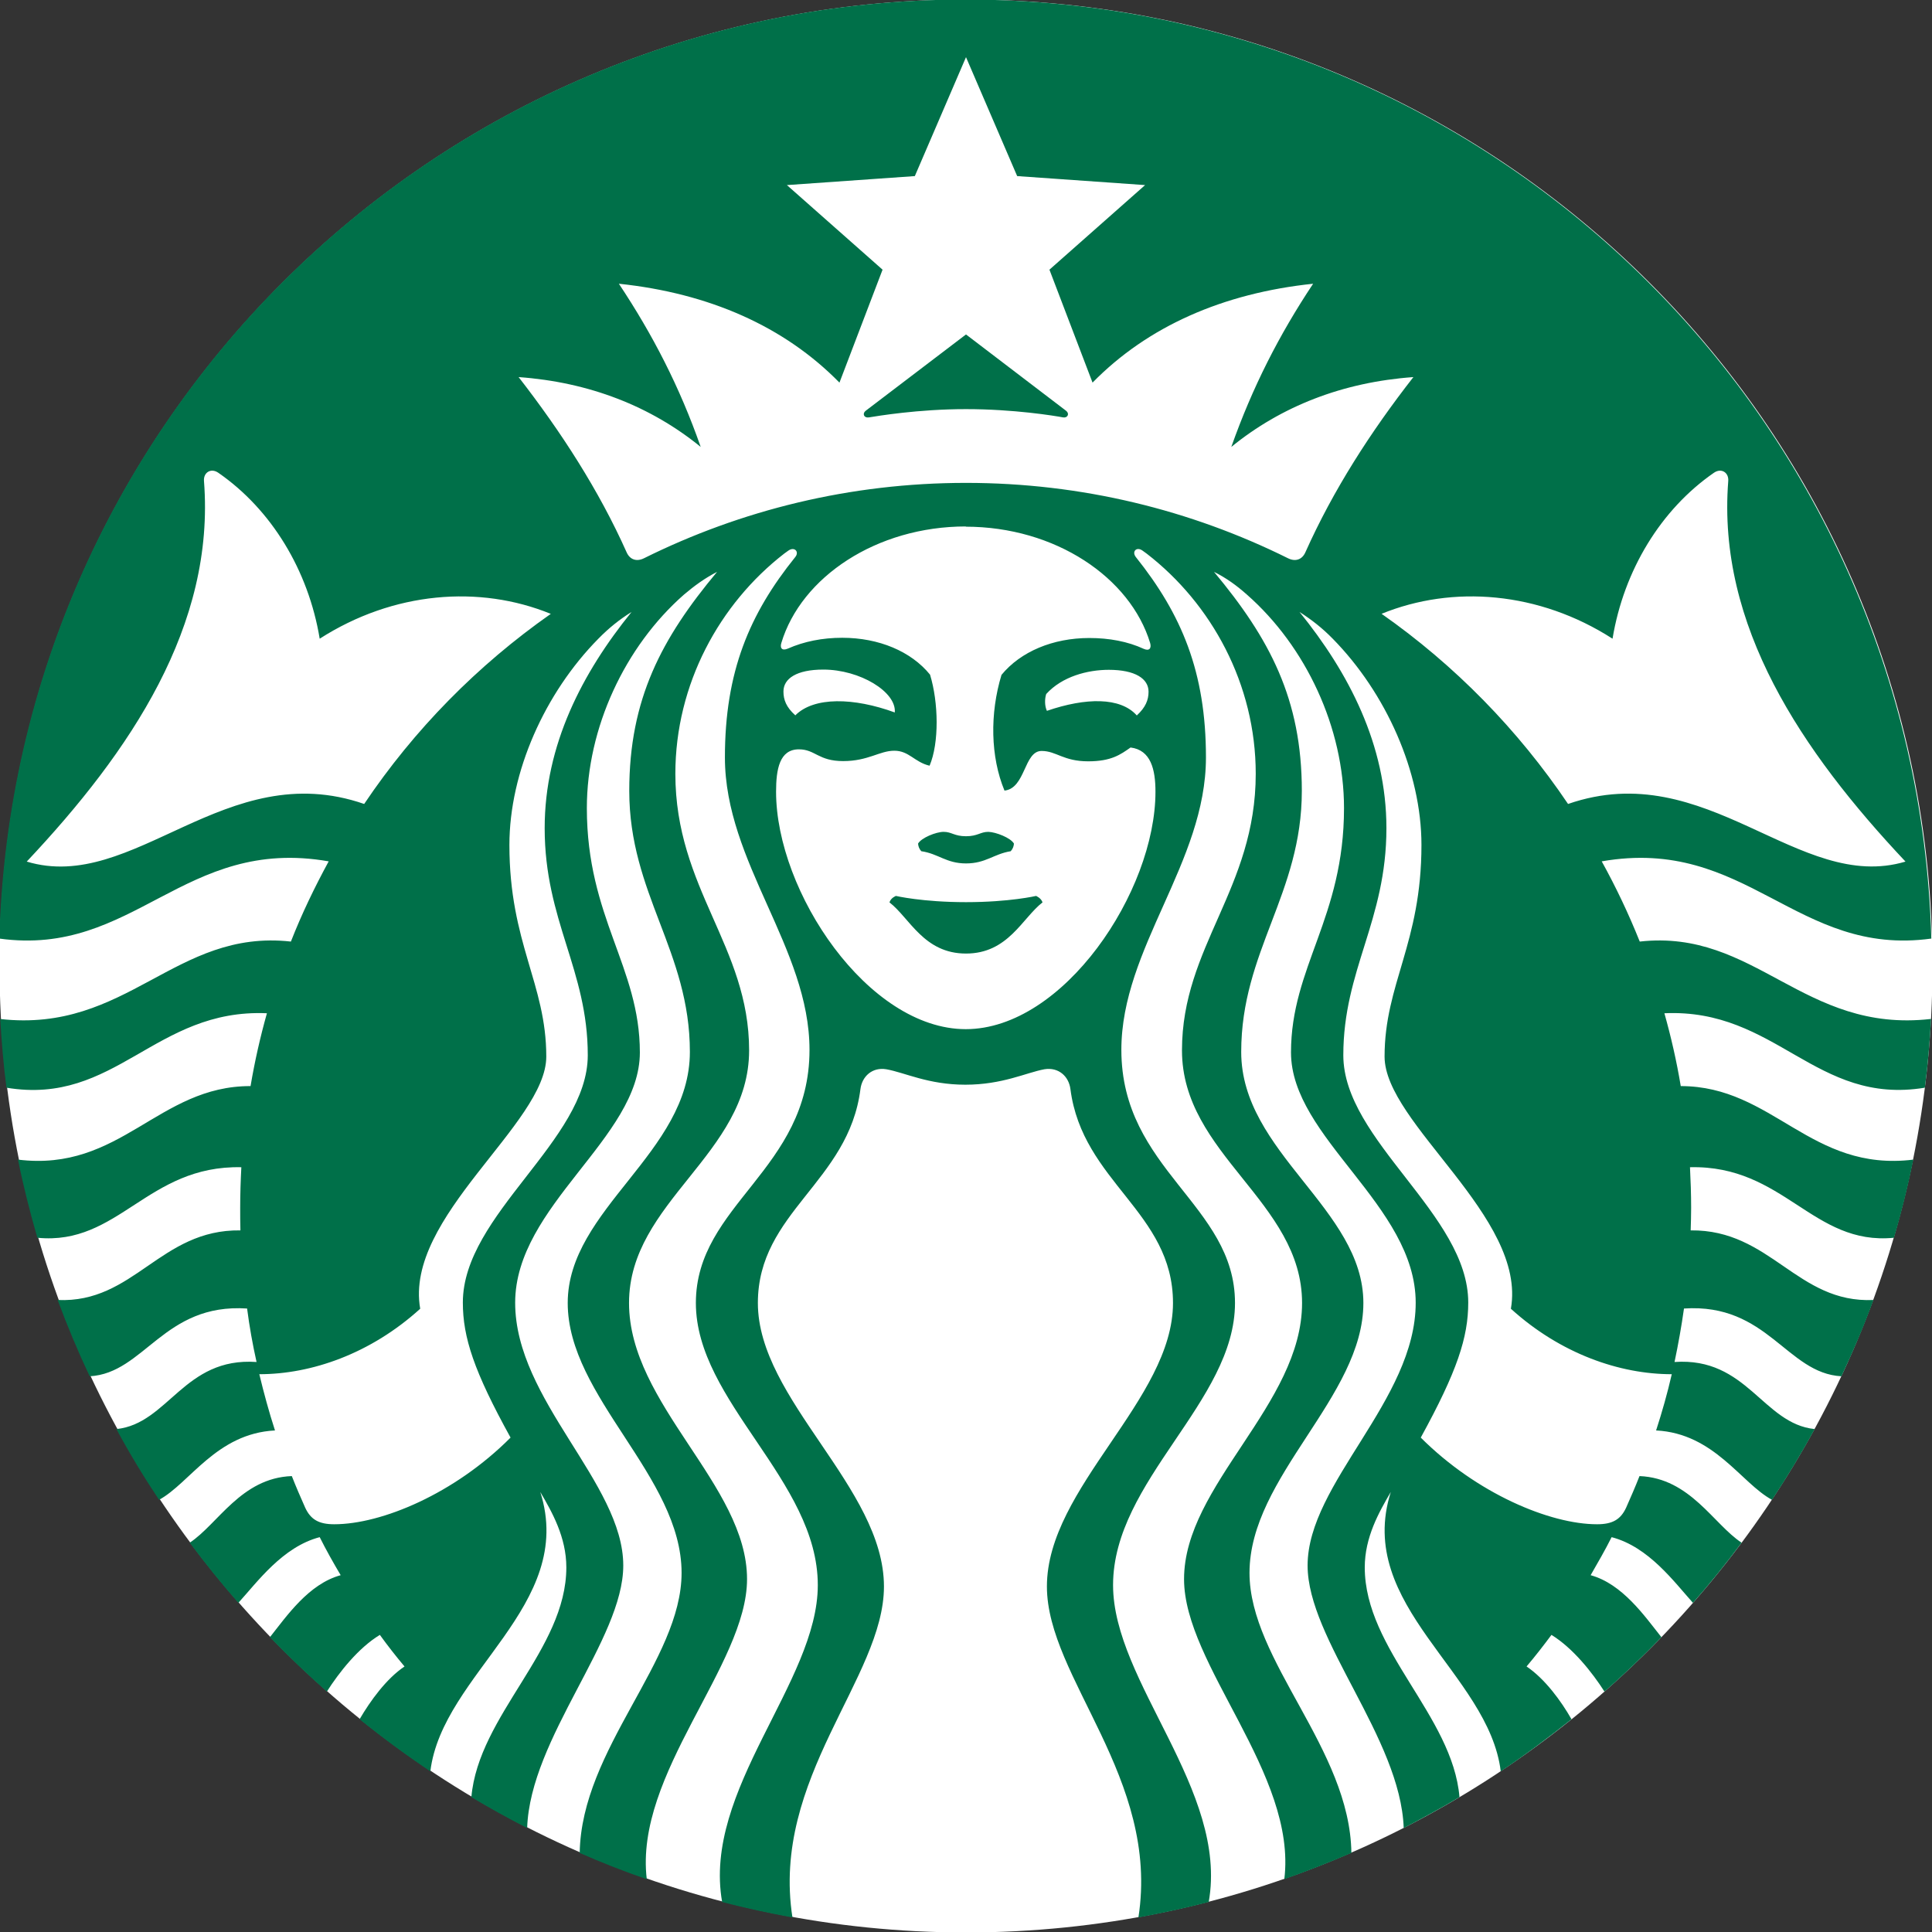<?xml version="1.0" encoding="UTF-8"?>
<!DOCTYPE svg PUBLIC "-//W3C//DTD SVG 1.1//EN" "http://www.w3.org/Graphics/SVG/1.1/DTD/svg11.dtd">
<!-- Creator: CorelDRAW X5 -->
<svg xmlns="http://www.w3.org/2000/svg" xml:space="preserve" width="83.82mm" height="83.82mm" style="shape-rendering:geometricPrecision; text-rendering:geometricPrecision; image-rendering:optimizeQuality; fill-rule:evenodd; clip-rule:evenodd"
viewBox="0 0 8382 8382"
 xmlns:xlink="http://www.w3.org/1999/xlink"
 xmlns:svg="http://www.w3.org/2000/svg">
 <rect x="0" y="0" width="8382" height="8382" fill="#333333" stroke="none"/>
 <defs>
  <style type="text/css">
   <![CDATA[
    .fil1 {fill:#007049;fill-rule:nonzero}
    .fil0 {fill:white;fill-rule:nonzero}
   ]]>
  </style>
 </defs>
 <g id="Layer_x0020_1">
 </g>
 <g id="Layer_x0020_1_0">
  <path class="fil0" d="M8384 4191c0,2316 -1877,4193 -4193,4193 -2316,0 -4193,-1877 -4193,-4193 0,-2316 1877,-4193 4193,-4193 2316,0 4193,1877 4193,4193z"/>
  <path class="fil1" d="M4613 1811c-37,-7 -214,-36 -422,-36 -208,0 -385,30 -422,36 -21,3 -29,-17 -13,-29 15,-11 435,-331 435,-331 0,0 420,320 434,331 16,12 8,32 -13,29zm-726 2076l0 0c0,0 -22,8 -28,28 88,68 149,222 332,222 183,0 244,-154 332,-222 -6,-19 -28,-28 -28,-28 0,0 -115,27 -304,27 -189,0 -304,-27 -304,-27zm304 -259l0 0c-51,0 -62,-19 -97,-19 -33,0 -97,26 -111,51 1,12 5,23 14,33 75,11 108,53 194,53 86,0 120,-41 194,-53 9,-10 13,-21 14,-33 -14,-25 -78,-50 -111,-51 -35,0 -46,19 -97,19zm4187 793l0 0c-6,100 -14,200 -27,298 -474,78 -644,-345 -1130,-323 29,103 53,208 71,316 401,0 563,374 1009,319 -23,115 -51,228 -84,339 -353,35 -477,-316 -885,-306 3,58 5,117 5,176 0,33 -1,65 -2,98 348,-4 461,317 793,302 -41,113 -88,223 -139,331 -238,-13 -320,-318 -683,-294 -11,78 -25,156 -41,232 315,-22 383,268 608,291 -57,105 -119,207 -185,307 -134,-72 -250,-288 -503,-301 26,-80 49,-161 68,-244 -225,0 -482,-88 -698,-284 70,-398 -548,-803 -548,-1094 0,-316 160,-491 160,-918 0,-317 -154,-660 -385,-895 -45,-46 -91,-82 -144,-116 213,263 377,576 377,938 0,402 -187,614 -187,985 0,370 542,691 542,1073 0,151 -48,298 -206,586 243,243 561,376 765,376 66,0 102,-20 126,-72 20,-45 40,-91 58,-137 220,9 321,209 443,289 -67,90 -137,177 -211,261 -82,-91 -192,-243 -353,-285 -28,56 -60,111 -91,165 138,38 234,177 307,269 -79,82 -161,161 -247,236 -53,-83 -137,-189 -230,-246 -35,47 -70,92 -108,137 80,54 150,150 195,229 -99,79 -201,155 -307,226 -52,-426 -634,-718 -477,-1212 -51,87 -113,196 -113,327 0,358 381,642 411,997 -79,47 -160,91 -242,134 -14,-391 -417,-818 -417,-1139 0,-357 469,-717 469,-1140 0,-423 -541,-715 -541,-1086 0,-371 230,-584 230,-1060 0,-348 -165,-701 -421,-926 -45,-40 -89,-72 -143,-99 241,289 381,552 381,950 0,447 -263,695 -263,1133 0,437 530,681 530,1089 0,408 -494,752 -494,1171 0,382 436,763 442,1215 -95,41 -192,79 -291,114 56,-457 -435,-929 -435,-1302 0,-408 512,-758 512,-1198 0,-440 -521,-644 -521,-1096 0,-451 320,-701 320,-1200 0,-389 -192,-738 -473,-955 -6,-4 -12,-9 -18,-13 -26,-19 -48,4 -29,28 198,248 304,498 304,869 0,456 -367,827 -367,1269 0,521 493,671 493,1098 0,428 -529,770 -529,1224 0,421 501,889 415,1375 -100,26 -202,48 -305,67 94,-605 -397,-1040 -397,-1436 0,-429 547,-811 547,-1230 0,-395 -393,-524 -445,-928 -7,-55 -51,-96 -113,-86 -80,15 -182,67 -343,67 -161,0 -263,-53 -343,-67 -61,-10 -105,31 -112,86 -51,404 -445,534 -445,928 0,419 547,801 547,1230 0,396 -491,831 -397,1436 -103,-19 -205,-41 -305,-67 -86,-487 415,-954 415,-1375 0,-454 -529,-796 -529,-1224 0,-428 493,-577 493,-1098 0,-442 -367,-813 -367,-1269 0,-371 106,-622 305,-869 19,-23 -3,-47 -30,-28 -6,4 -12,9 -18,13 -280,217 -472,566 -472,955 0,499 320,749 320,1200 0,451 -521,656 -521,1096 0,440 512,790 512,1198 0,373 -490,845 -435,1302 -99,-34 -196,-72 -291,-114 7,-452 442,-834 442,-1215 0,-419 -494,-763 -494,-1171 0,-408 530,-652 530,-1089 0,-438 -263,-686 -263,-1133 0,-398 140,-661 381,-950 -54,28 -98,60 -144,99 -256,225 -421,578 -421,926 0,475 230,689 230,1060 0,371 -541,664 -541,1086 0,423 469,782 469,1140 0,321 -404,748 -417,1139 -82,-42 -163,-87 -242,-134 31,-356 412,-639 412,-997 0,-131 -62,-240 -113,-327 157,494 -425,786 -477,1212 -106,-71 -208,-146 -307,-226 46,-79 116,-176 195,-229 -37,-44 -73,-90 -107,-137 -94,57 -177,163 -230,246 -85,-75 -168,-154 -247,-236 73,-92 168,-231 307,-269 -32,-54 -63,-109 -91,-165 -161,42 -271,195 -353,285 -74,-84 -144,-171 -211,-261 122,-80 223,-281 443,-289 18,46 38,92 58,137 24,52 60,72 126,72 205,0 522,-132 765,-376 -159,-288 -207,-435 -207,-586 0,-382 542,-703 542,-1073 0,-371 -187,-583 -187,-985 0,-362 164,-675 377,-938 -53,33 -99,70 -144,116 -232,235 -386,578 -386,895 0,426 160,602 160,918 0,292 -617,696 -547,1094 -216,196 -473,284 -698,284 20,83 42,164 68,244 -254,13 -370,229 -503,301 -66,-99 -128,-201 -185,-307 225,-23 293,-313 608,-291 -17,-76 -31,-154 -41,-232 -362,-24 -445,281 -683,294 -51,-108 -97,-218 -139,-331 332,15 445,-307 793,-302 -1,-33 -1,-65 -1,-98 0,-60 2,-118 5,-176 -408,-9 -532,341 -885,306 -32,-111 -61,-224 -84,-339 446,55 608,-320 1009,-319 18,-107 42,-213 71,-316 -486,-21 -656,402 -1130,323 -13,-98 -21,-198 -27,-298 552,62 758,-392 1261,-336 47,-120 103,-236 164,-348 -630,-110 -843,416 -1429,335 63,-2260 1915,-4074 4191,-4074 2276,0 4128,1813 4191,4074 -586,81 -800,-445 -1430,-335 62,112 117,228 165,348 502,-56 709,398 1261,336zm-5989 -1758l0 0c-309,-126 -682,-97 -1002,108 -49,-297 -210,-561 -440,-720 -32,-22 -65,-1 -62,36 49,627 -318,1172 -769,1651 465,140 861,-459 1464,-250 217,-323 492,-602 810,-825zm1802 -379l0 0c-389,0 -715,220 -801,505 -7,22 2,36 28,25 70,-31 150,-47 236,-47 159,0 299,59 381,160 37,121 40,296 -2,395 -65,-15 -89,-65 -153,-65 -64,0 -113,45 -222,45 -108,0 -121,-51 -192,-51 -84,0 -99,86 -99,184 0,434 399,1030 823,1030 424,0 823,-597 823,-1030 0,-97 -20,-181 -108,-192 -44,31 -84,60 -184,60 -108,0 -138,-45 -202,-45 -77,0 -69,162 -161,172 -61,-147 -64,-334 -13,-502 83,-101 223,-160 381,-160 86,0 167,15 236,47 25,11 34,-3 28,-25 -86,-284 -411,-505 -801,-505zm620 622l0 0c-93,0 -203,29 -272,105 -7,21 -7,52 3,73 169,-58 319,-60 390,20 38,-35 51,-67 51,-103 0,-56 -57,-95 -173,-95zm-1361 198l0 0c81,-82 254,-78 432,-13 8,-89 -151,-186 -310,-186 -116,0 -173,39 -173,95 0,36 12,68 51,103zm2682 -1468l0 0c-307,22 -574,127 -790,303 92,-260 208,-487 355,-708 -391,41 -718,185 -957,429l-187 -490 415 -367 -555 -39 -222 -516 -222 516 -555 39 415 367 -187 490c-239,-244 -566,-388 -957,-429 147,221 264,448 355,708 -216,-176 -483,-281 -790,-303 184,237 348,490 469,761 14,31 43,41 75,25 421,-209 895,-327 1397,-327 502,0 976,118 1397,327 32,16 61,6 75,-25 121,-271 284,-524 469,-761zm671 1852l0 0c603,-209 999,389 1464,250 -451,-479 -818,-1024 -769,-1651 3,-37 -30,-58 -62,-36 -230,159 -391,423 -440,720 -319,-205 -693,-234 -1002,-108 318,223 592,503 809,825z"/>
 </g>
</svg>
